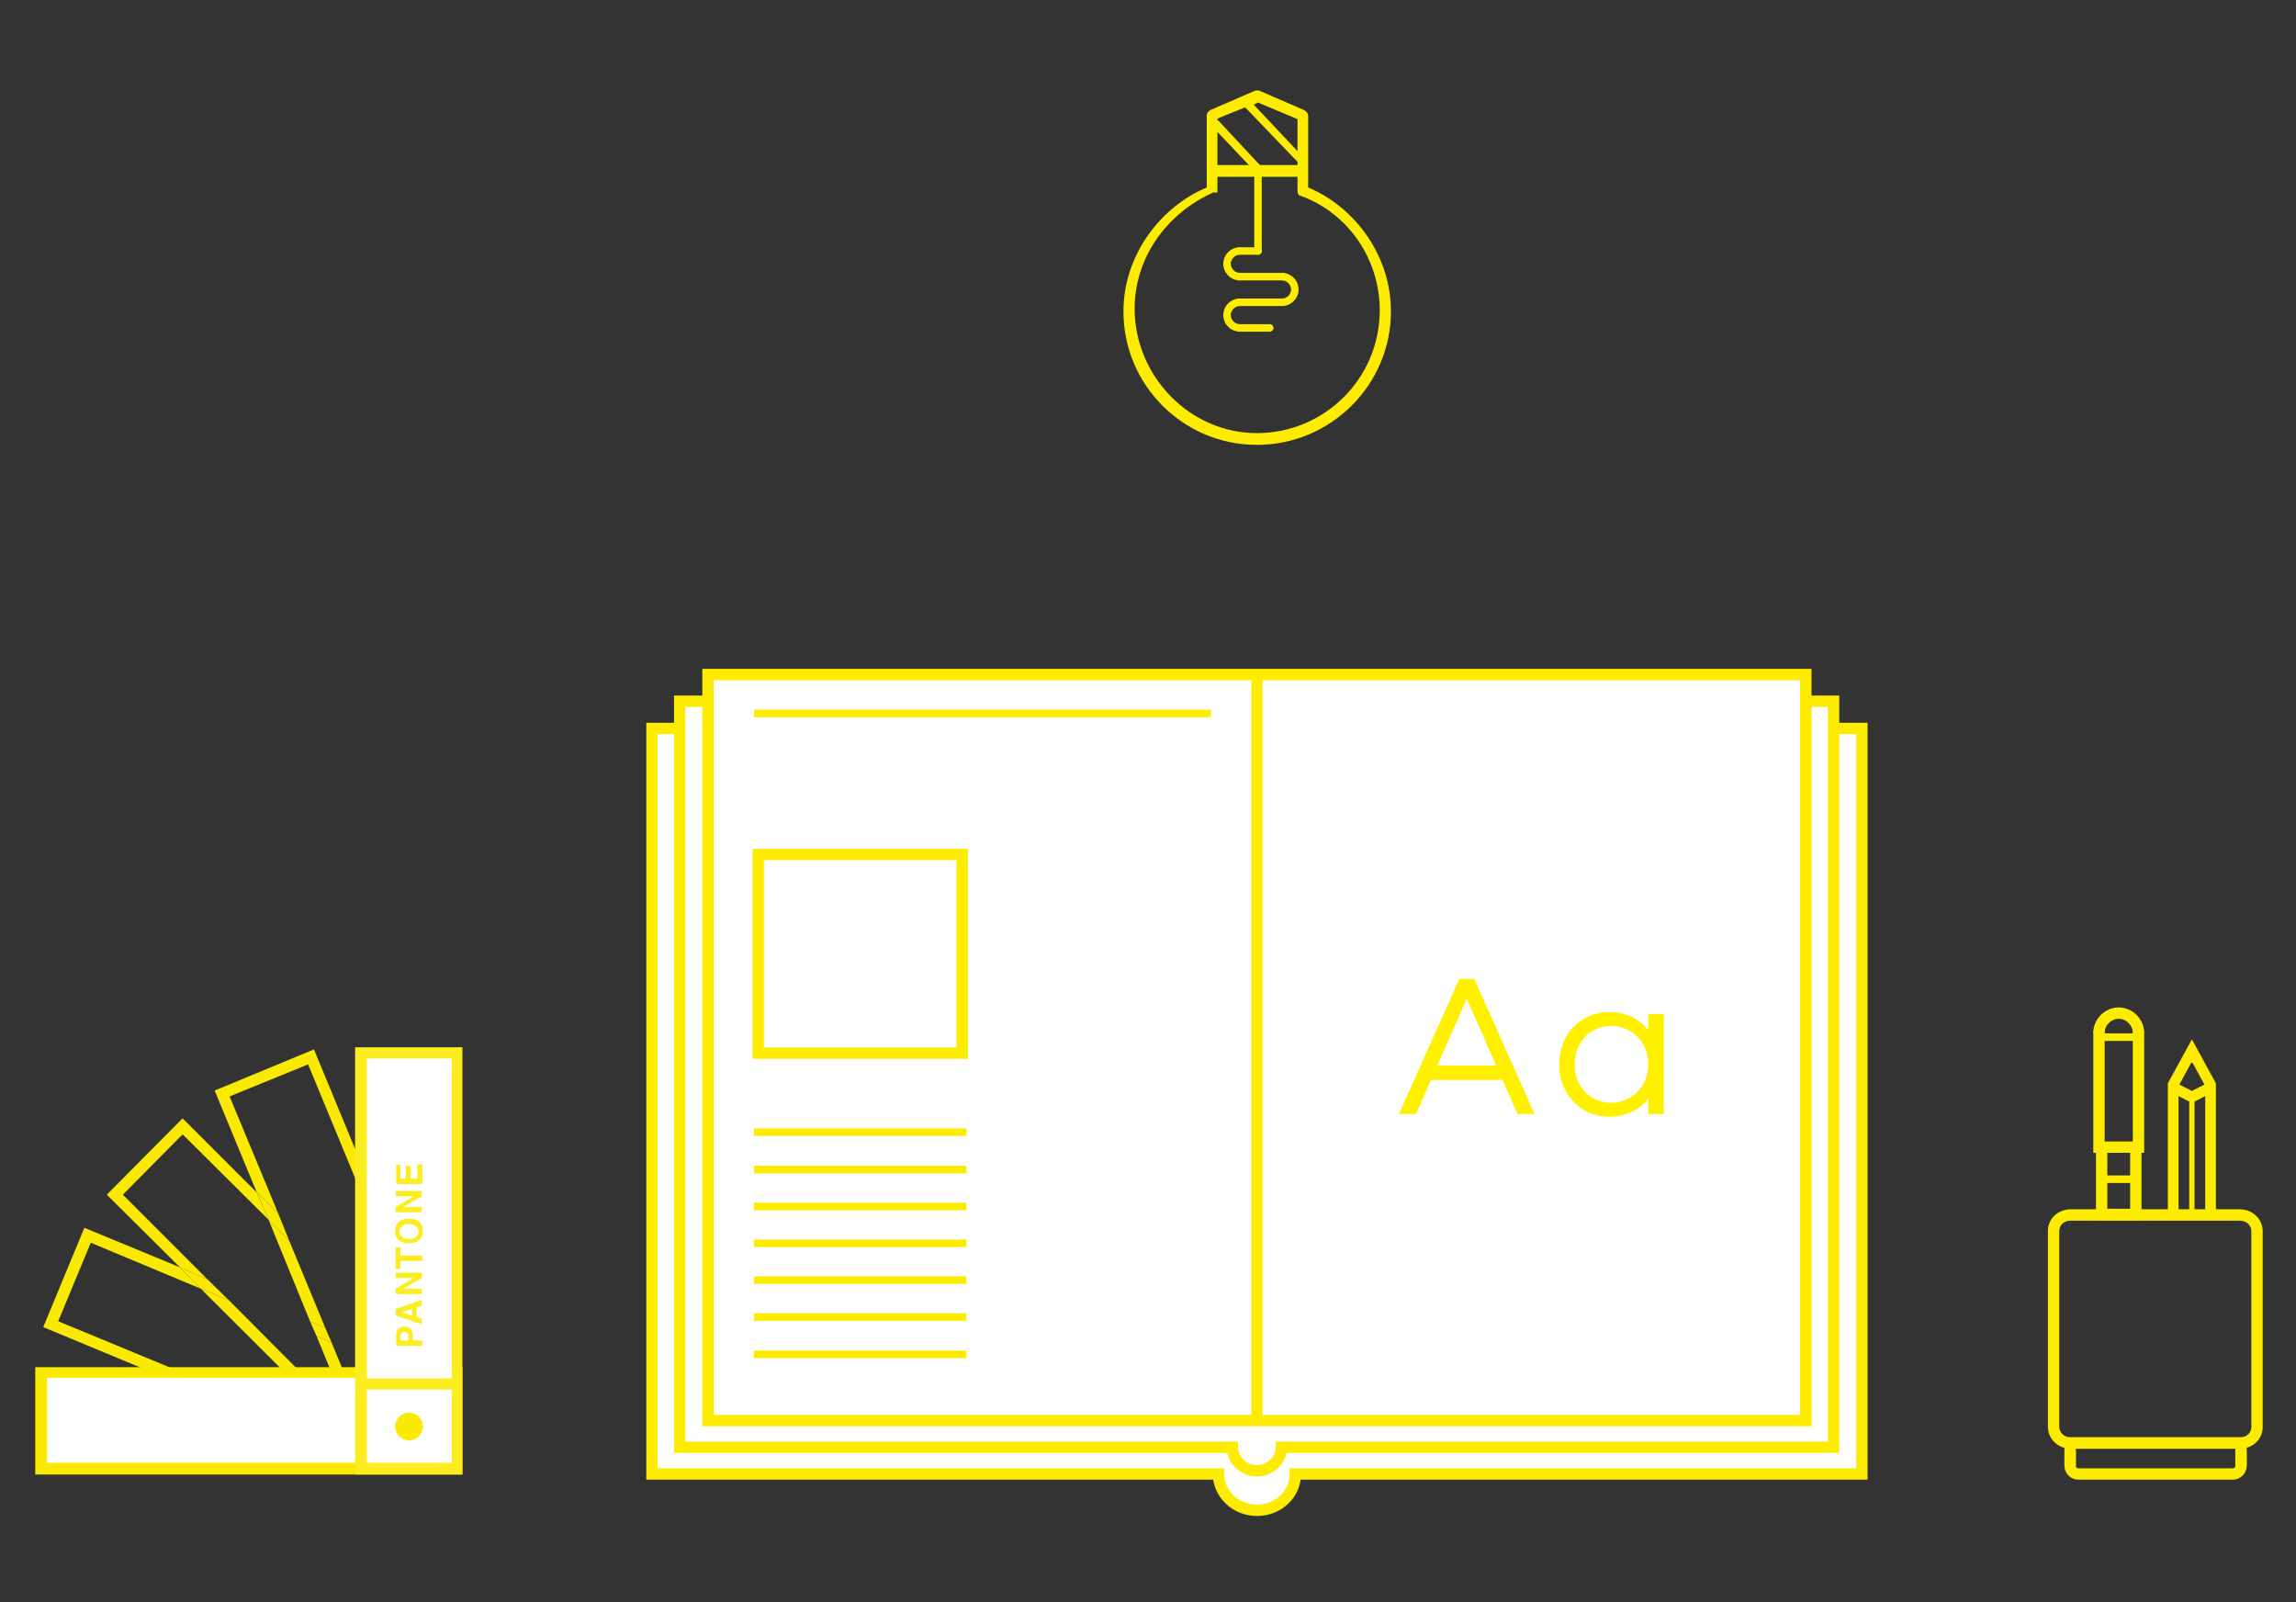 <?xml version="1.0" encoding="utf-8"?>
<!-- Generator: Adobe Illustrator 18.0.0, SVG Export Plug-In . SVG Version: 6.00 Build 0)  -->
<!DOCTYPE svg PUBLIC "-//W3C//DTD SVG 1.1//EN" "http://www.w3.org/Graphics/SVG/1.1/DTD/svg11.dtd">
<svg version="1.1" id="Layer_1" xmlns="http://www.w3.org/2000/svg" xmlns:xlink="http://www.w3.org/1999/xlink" x="0px" y="0px"
	 viewBox="0 0 430 300" enable-background="new 0 0 430 300" xml:space="preserve">
<rect x="0" y="0" width="430" height="300" fill="#333333" stroke="none"/>
<g>
	<g>
		<path fill="#FFFFFF" stroke="#FDEB00" stroke-width="2.126" stroke-miterlimit="10" d="M228.2,276c0,3.7,3.2,6.8,7.2,6.8
			s7.2-3,7.2-6.8h106.1V136.4H235.4H122.1V276H228.2z"/>
		<path fill="#FFFFFF" stroke="#FDEB00" stroke-width="2.126" stroke-miterlimit="10" d="M230.8,271c0,2.4,2.1,4.4,4.6,4.4
			s4.6-2,4.6-4.4h103.4V131.3H235.4H127.3V271H230.8z"/>
		<polygon fill="#FFFFFF" stroke="#FDEB00" stroke-width="2.126" stroke-miterlimit="10" points="235.4,126.3 132.6,126.3 
			132.6,266 338.2,266 338.2,126.3 		"/>
		<line fill="none" stroke="#FDEB00" stroke-width="2.126" stroke-miterlimit="10" x1="235.4" y1="126.3" x2="235.4" y2="265.3"/>
		<line fill="#FFFFFF" stroke="#FDEB00" stroke-width="1.417" stroke-miterlimit="10" x1="141.2" y1="212" x2="181" y2="212"/>
		
			<line fill="#FFFFFF" stroke="#FDEB00" stroke-width="1.417" stroke-miterlimit="10" x1="141.2" y1="133.6" x2="226.8" y2="133.6"/>
		<line fill="#FFFFFF" stroke="#FDEB00" stroke-width="1.417" stroke-miterlimit="10" x1="141.2" y1="219" x2="181" y2="219"/>
		<line fill="#FFFFFF" stroke="#FDEB00" stroke-width="1.417" stroke-miterlimit="10" x1="141.2" y1="225.9" x2="181" y2="225.9"/>
		<line fill="#FFFFFF" stroke="#FDEB00" stroke-width="1.417" stroke-miterlimit="10" x1="141.2" y1="232.8" x2="181" y2="232.8"/>
		<line fill="#FFFFFF" stroke="#FDEB00" stroke-width="1.417" stroke-miterlimit="10" x1="141.2" y1="239.7" x2="181" y2="239.7"/>
		<line fill="#FFFFFF" stroke="#FDEB00" stroke-width="1.417" stroke-miterlimit="10" x1="141.2" y1="246.6" x2="181" y2="246.6"/>
		<line fill="#FFFFFF" stroke="#FDEB00" stroke-width="1.417" stroke-miterlimit="10" x1="141.2" y1="253.6" x2="181" y2="253.6"/>
		<rect x="142" y="160" fill="#FFFFFF" stroke="#FDEB00" stroke-width="2.126" stroke-miterlimit="10" width="38.2" height="37.2"/>
	</g>
	<path fill="none" stroke="#FDEB00" stroke-width="2.126" stroke-miterlimit="10" d="M422.7,241.1v26.1c0,1.7-1.4,3-3.2,3h-31.7
		c-1.8,0-3.2-1.4-3.2-3v-26.1v15.5v-26.1c0-1.7,1.4-3,3.2-3h31.7c1.8,0,3.2,1.4,3.2,3v26.1"/>
	<path fill="none" stroke="#FDEB00" stroke-width="2.126" stroke-miterlimit="10" d="M419.7,271.7v2.8c0,0.8-0.7,1.5-1.5,1.5h-29
		c-0.8,0-1.5-0.7-1.5-1.5v-2.8"/>
	<polyline fill="none" stroke="#FDEB00" stroke-width="2.126" stroke-miterlimit="10" points="387.7,274.6 387.7,270.2 419.7,270.2 
		419.7,274.6 	"/>
	<g>
		<path fill="#FDEB00" d="M232.2,62.1c-1.7,0-3.1-1.4-3.1-3.1c0-1.7,1.4-3.1,3.1-3.1v1.4c-0.9,0-1.7,0.8-1.7,1.7
			c0,0.9,0.8,1.7,1.7,1.7V62.1z"/>
		<path fill="#FDEB00" d="M240.1,57.3v-1.4c0.9,0,1.7-0.8,1.7-1.7c0-0.9-0.8-1.7-1.7-1.7v-1.4c1.7,0,3.1,1.4,3.1,3.1
			C243.2,55.9,241.8,57.3,240.1,57.3z"/>
		<path fill="#FDEB00" d="M232.2,52.5c-1.7,0-3.1-1.4-3.1-3.1c0-1.7,1.4-3.1,3.1-3.1v1.4c-0.9,0-1.7,0.8-1.7,1.7
			c0,0.9,0.8,1.7,1.7,1.7V52.5z"/>
		<path fill="#FDEB00" d="M237.8,62.1h-5.7c-0.4,0-0.7-0.3-0.7-0.7s0.3-0.7,0.7-0.7h5.7c0.4,0,0.7,0.3,0.7,0.7
			S238.2,62.1,237.8,62.1z"/>
		<path fill="#FDEB00" d="M240.3,57.3h-8.2c-0.4,0-0.7-0.3-0.7-0.7s0.3-0.7,0.7-0.7h8.2c0.4,0,0.7,0.3,0.7,0.7
			S240.7,57.3,240.3,57.3z"/>
		<path fill="#FDEB00" d="M235.6,47.7c-0.4,0-0.7-0.3-0.7-0.7V33.2c0-0.4,0.3-0.7,0.7-0.7s0.7,0.3,0.7,0.7V47
			C236.3,47.4,236,47.7,235.6,47.7z"/>
		<path fill="#FDEB00" d="M240.3,52.5h-8.2c-0.4,0-0.7-0.3-0.7-0.7s0.3-0.7,0.7-0.7h8.2c0.4,0,0.7,0.3,0.7,0.7
			S240.7,52.5,240.3,52.5z"/>
		<path fill="#FDEB00" d="M235.6,47.7h-3.4c-0.4,0-0.7-0.3-0.7-0.7s0.3-0.7,0.7-0.7h3.4c0.4,0,0.7,0.3,0.7,0.7S236,47.7,235.6,47.7z
			"/>
		<path fill="#FDEB00" d="M243.7,33.1h-16.5c-0.6,0-1.1-0.5-1.1-1.1s0.5-1.1,1.1-1.1h16.5c0.6,0,1.1,0.5,1.1,1.1
			S244.2,33.1,243.7,33.1z"/>
		<path fill="#FDEB00" d="M245,35.1V21.6c0-0.4-0.4-0.8-0.8-1l-8.3-3.6c-0.3-0.1-0.6-0.1-0.9,0l-8.3,3.6c-0.4,0.2-0.7,0.6-0.7,1
			v13.5c-9,3.8-15.6,13-15.6,23.2c0,13.8,11.2,25,25,25s25.1-11.2,25.1-25C260.5,48.1,254,38.9,245,35.1z M235.6,19.2l7.4,3.1v6
			l-8.2-8.7L235.6,19.2z M235.4,81.1c-12.6,0-22.9-10.7-22.9-23.3c0-9.5,5.9-17.8,14.8-21.8c0,0,0,0,0,0c0.5,0,0.7,0.3,0.7-0.2V24.7
			l7.4,7.8c0.1,0.2,0.4,0.2,0.6,0.2c0.2,0,0.4-0.1,0.5-0.2c0.3-0.3,0.3-0.7,0-1l-8.3-8.9c0,0-0.2,0-0.2-0.1v-0.3l5.2-2.1l9.8,10.2
			v5.4c0,0.5,0.2,1,0.7,1c8.9,3.3,14.7,11.9,14.7,21.4C258.4,70.9,248,81.1,235.4,81.1z"/>
	</g>
	<g>
		<path fill="#FFF000" d="M284.2,208.6l-2.8-6.4H268l-2.8,6.4H262l11.3-25.3h2.8l11.3,25.3H284.2z M274.7,187l-5.5,12.5h11
			L274.7,187z"/>
		<path fill="#FFF000" d="M311.6,208.6h-2.9v-2.9c-1.7,2.2-4.3,3.4-7.4,3.4c-4.9,0-9.3-3.9-9.3-9.8c0-5.9,4.3-9.8,9.3-9.8
			c3.1,0,5.7,1.2,7.4,3.4v-3h2.9V208.6z M308.7,199.3c0-4.5-3.4-7.2-6.9-7.2c-3.8,0-6.9,2.8-6.9,7.2c0,4.4,3.1,7.2,6.9,7.2
			C305.3,206.5,308.7,203.7,308.7,199.3z"/>
	</g>
	<g>
		<g>
			<polyline fill="none" stroke="#FDEB00" stroke-width="2.126" stroke-miterlimit="10" points="400.5,193.1 400.5,214.8 
				393.1,214.8 393.1,193.1 			"/>
			<polyline fill="none" stroke="#FDEB00" stroke-width="2.126" stroke-miterlimit="10" points="400,215.6 400,227.4 393.6,227.4 
				393.6,215.6 			"/>
			<path fill="none" stroke="#FDEB00" stroke-width="2.126" stroke-miterlimit="10" d="M393.1,193.4c0-2,1.7-3.7,3.7-3.7l0,0
				c2,0,3.7,1.7,3.7,3.7"/>
			<line fill="none" stroke="#FDEB00" stroke-width="1.417" stroke-miterlimit="10" x1="400" y1="220.8" x2="393.6" y2="220.8"/>
			<line fill="none" stroke="#FDEB00" stroke-width="1.417" stroke-miterlimit="10" x1="400" y1="194.2" x2="393.6" y2="194.2"/>
		</g>
		<g>
			<polyline fill="none" stroke="#FDEB00" stroke-width="2" stroke-miterlimit="10" points="407,227 407,203.1 410.5,196.7 
				414,203.1 414,227 			"/>
			<polyline fill="none" stroke="#FDEB00" stroke-width="2" stroke-miterlimit="10" points="414.2,203.5 410.5,205.4 407,203.6 			
				"/>
			<polygon fill="#FDEB00" points="409.4,199 412.2,199 410.8,196.4 			"/>
			<line fill="none" stroke="#FDEB00" stroke-miterlimit="10" x1="410.5" y1="205" x2="410.5" y2="227"/>
		</g>
	</g>
	<g>
		<polygon fill="#FAE900" points="67,270.6 10.9,247.4 17,232.7 37.6,241.3 33.7,237.3 15.8,229.9 8.1,248.5 69,273.8 68.3,271.9 		
			"/>
		<polygon fill="#FAE900" points="66.1,266.8 42.8,243.4 37.6,241.3 67,270.6 67.9,271 		"/>
		<polygon fill="#FAE900" points="23,223.7 34.2,212.4 50.3,228.4 48.1,223.3 34.2,209.4 20,223.7 33.7,237.3 38.8,239.5 		"/>
		<polygon fill="#FAE900" points="42.8,243.4 38.8,239.5 33.7,237.3 37.6,241.3 		"/>
		<polygon fill="#FAE900" points="62.1,251.4 59.3,250.2 66.1,266.8 70.1,270.7 		"/>
		<polygon fill="#FAE900" points="43,205.3 57.7,199.3 81.4,256.6 82.3,257.5 84.4,258.4 58.8,196.5 40.2,204.2 48.1,223.3 
			52.1,227.2 		"/>
		<polygon fill="#FAE900" points="60.9,248.6 54.2,232.4 50.3,228.4 58.1,247.5 		"/>
		<polygon fill="#FAE900" points="60.9,248.6 58.1,247.5 59.3,250.2 62.1,251.4 		"/>
		<polygon fill="#FAE900" points="54.2,232.4 52.1,227.2 48.1,223.3 50.3,228.4 		"/>
		<g>
			<g>
				<g>
					<g>
						<rect x="7.7" y="257" fill="#FFFFFF" width="77.9" height="18"/>
						<path fill="#FAE900" d="M86.6,276.1h-80v-20.1h80V276.1z M8.8,273.9h75.7v-15.9H8.8V273.9z"/>
					</g>
					<rect x="68.7" y="257" fill="#FAE900" width="2.1" height="18"/>
				</g>
			</g>
		</g>
		<g>
			<g>
				<g>
					<g>
						<rect x="67.6" y="197.1" fill="#FFFFFF" width="18" height="77.9"/>
						<path fill="#FBED1F" d="M86.6,276.1H67.7h-1.2v-80h20.1v65.5v0.7V276.1z M68.7,273.9h15.9v-75.7H68.7V273.9z"/>
					</g>
					<rect x="67.6" y="258.1" fill="#FBED1F" width="18" height="2.1"/>
				</g>
			</g>
		</g>
		<circle fill="#FAE900" cx="76.6" cy="267.1" r="2.6"/>
		<g>
			<path fill="#FBED1F" d="M76.9,248.8c0.2,0.3,0.4,0.7,0.4,1.2v1h1.8v1h-4.9V250c0-0.5,0.1-0.9,0.4-1.2c0.3-0.3,0.6-0.4,1.2-0.4
				C76.3,248.4,76.7,248.5,76.9,248.8z M75.2,249.6c-0.1,0.1-0.2,0.3-0.2,0.5v0.9h1.5v-0.9c0-0.2-0.1-0.4-0.2-0.5
				c-0.1-0.1-0.3-0.2-0.6-0.2C75.4,249.4,75.3,249.5,75.2,249.6z"/>
			<path fill="#FBED1F" d="M74.1,246.3v-1.2l4.9-1.7v1.1l-1,0.3v1.8l1,0.3v1.1L74.1,246.3z M77.2,246.4v-1.3l-1.9,0.6L77.2,246.4z"
				/>
			<path fill="#FBED1F" d="M74.1,242.4v-1.1l3.4-2h-3.4v-1h4.9v1l-3.5,2h3.5v1H74.1z"/>
			<path fill="#FBED1F" d="M74.1,233.6H75v1.5h4.1v1H75v1.5h-0.9V233.6z"/>
			<path fill="#FBED1F" d="M78.6,228.9c0.4,0.4,0.6,0.9,0.6,1.6s-0.2,1.2-0.6,1.6c-0.5,0.5-1.1,0.7-2,0.7c-0.9,0-1.6-0.2-2-0.7
				c-0.4-0.4-0.6-0.9-0.6-1.6s0.2-1.2,0.6-1.6c0.5-0.5,1.1-0.7,2-0.7C77.5,228.2,78.2,228.4,78.6,228.9z M77.9,229.6
				c-0.3-0.2-0.7-0.4-1.3-0.4c-0.6,0-1,0.1-1.3,0.4c-0.3,0.2-0.5,0.6-0.5,1s0.2,0.7,0.5,1c0.3,0.2,0.7,0.4,1.3,0.4s1-0.1,1.3-0.4
				c0.3-0.2,0.5-0.6,0.5-1S78.2,229.8,77.9,229.6z"/>
			<path fill="#FBED1F" d="M74.1,227.1V226l3.4-2h-3.4v-1h4.9v1l-3.5,2h3.5v1H74.1z"/>
			<path fill="#FBED1F" d="M75,218.1v2.6h1v-2.4h0.9v2.4h1.3V218h0.9v3.7h-4.9v-3.6H75z"/>
		</g>
	</g>
</g>
</svg>

